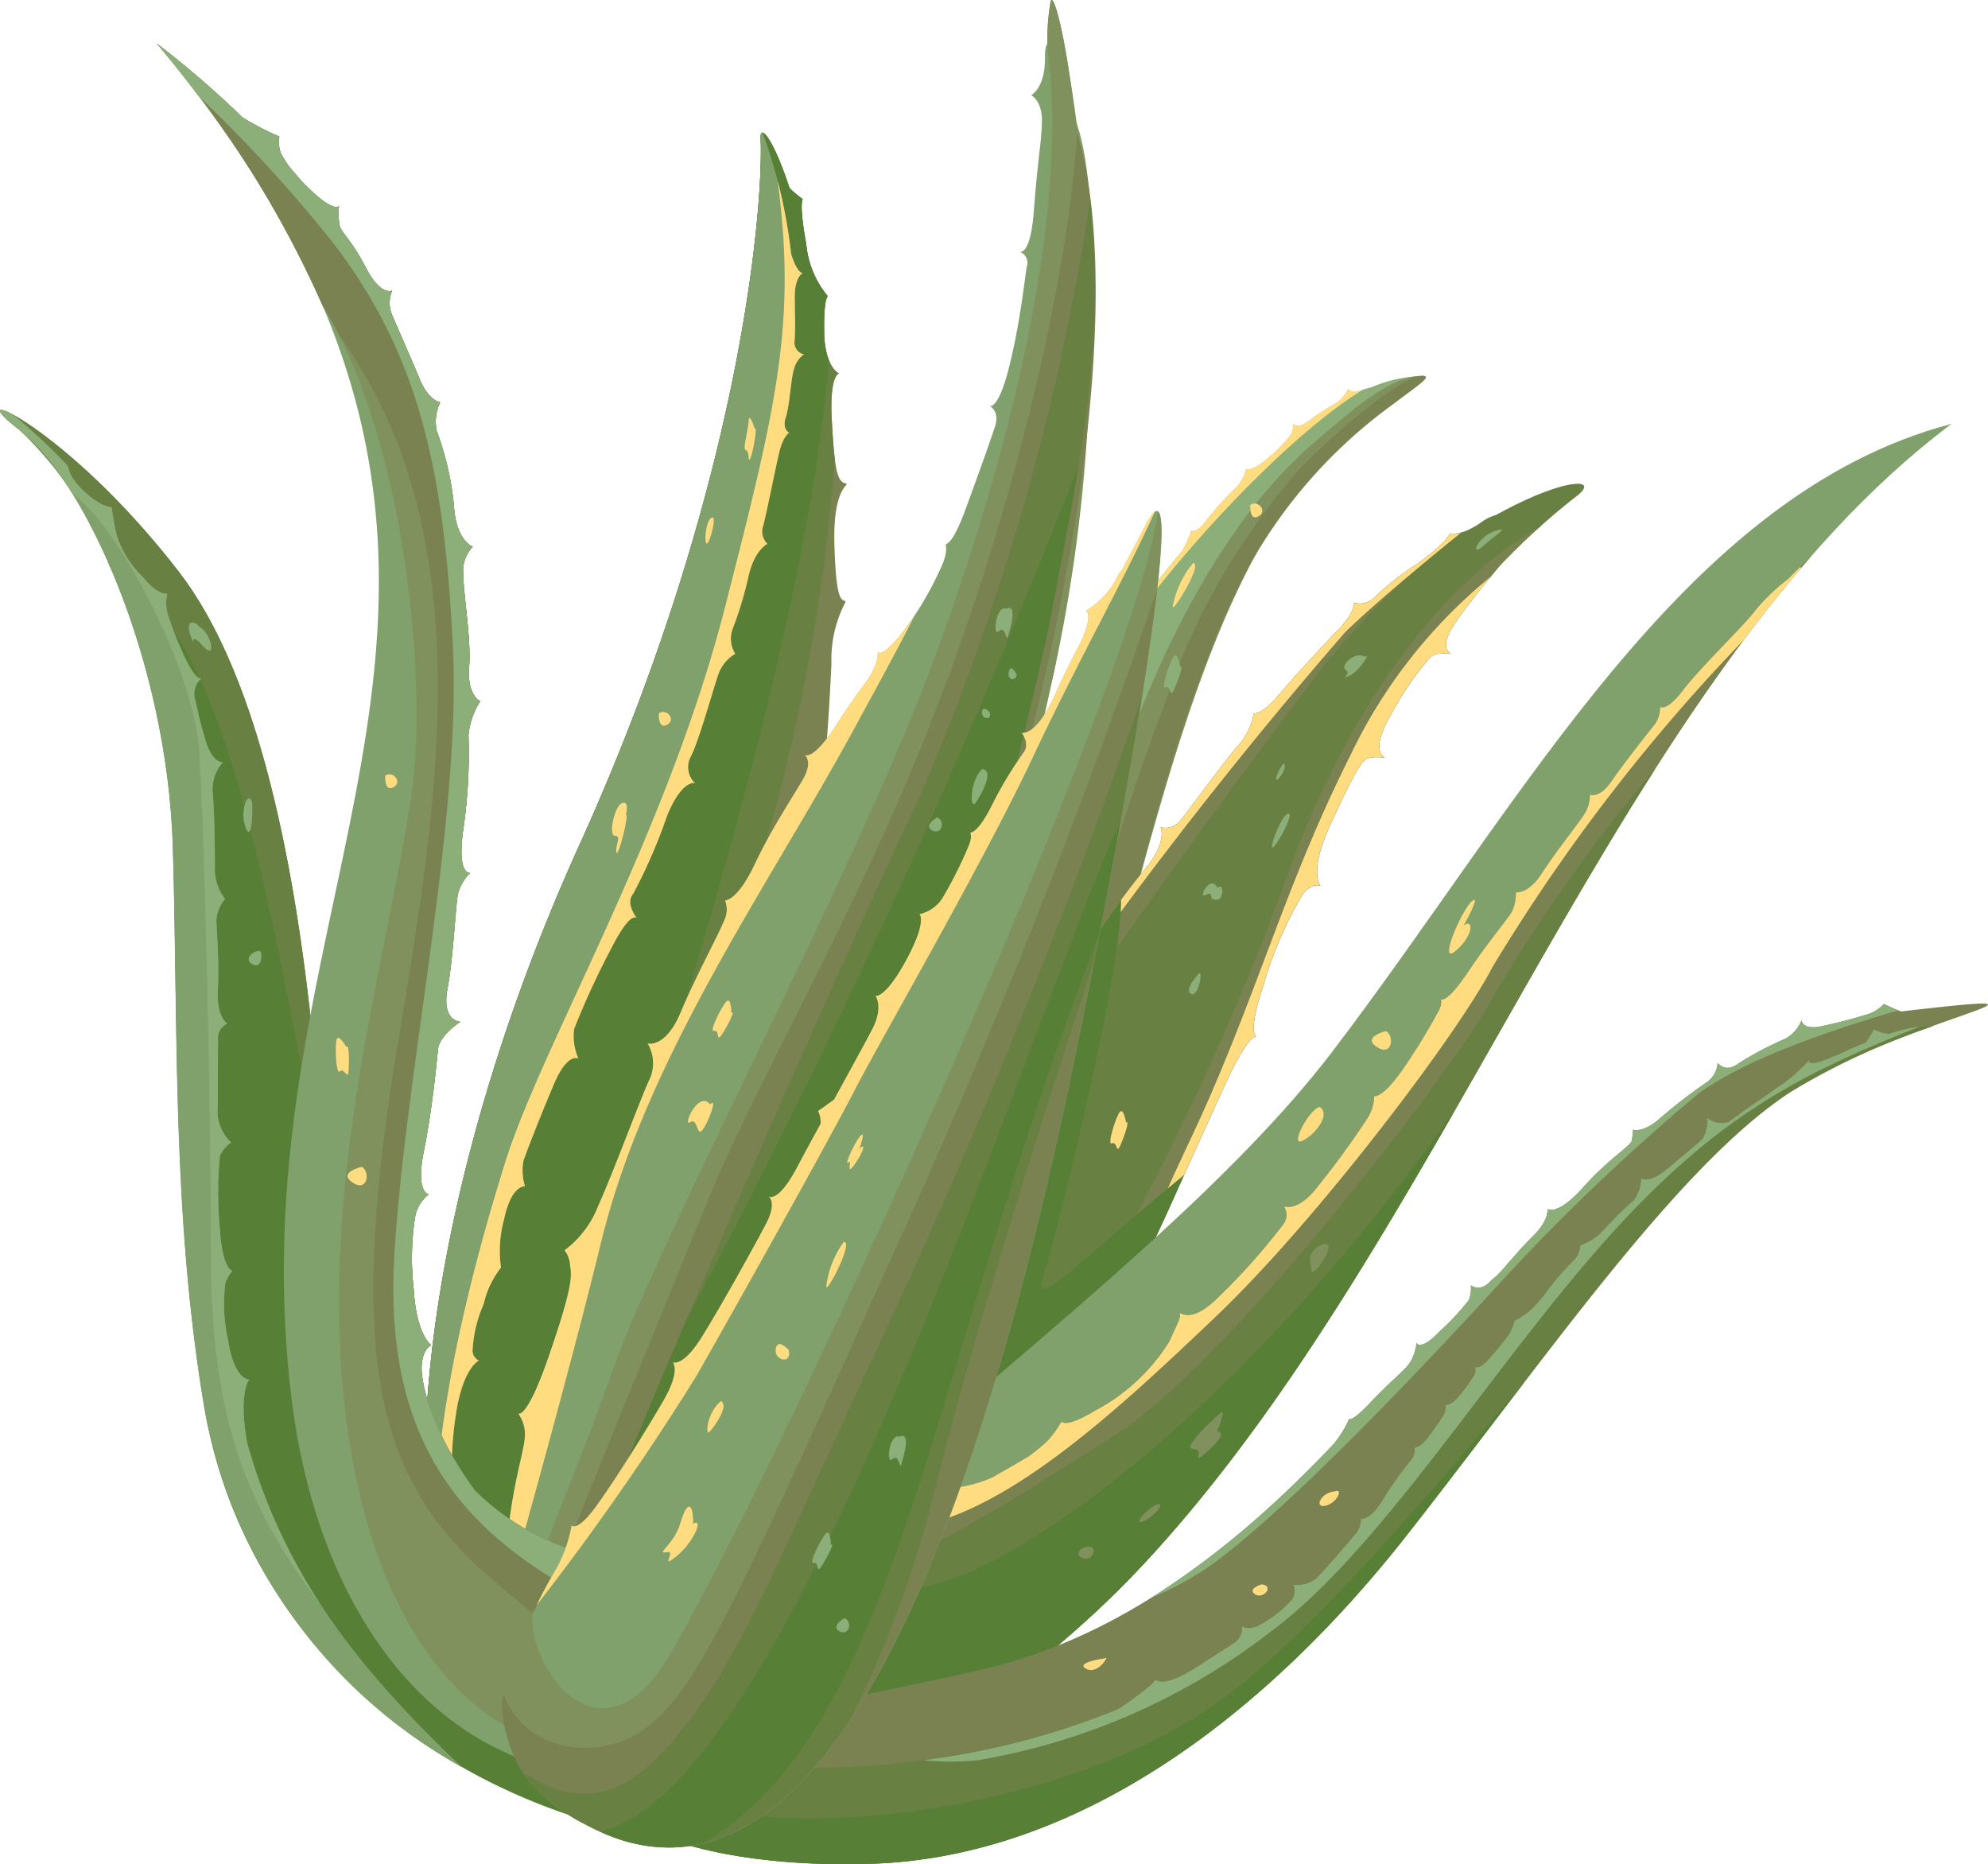 <svg xmlns="http://www.w3.org/2000/svg" width="80.662" height="75.637" viewBox="0 0 80.662 75.637">
  <g id="Grupo_1599" data-name="Grupo 1599" transform="translate(-4209.277 -436.952)">
    <path id="Caminho_6299" data-name="Caminho 6299" d="M4228.727,506.439c-3.977-6.1-2.6-20.511,4.065-35.212s7.471-26.169,7.348-28.666c-.034-.625.527.041,1.168,2.014a3.832,3.832,0,0,0,.537.452s-.156.2.144,1.82a3.843,3.843,0,0,0,.878,2.126s-.177.064-.15,1.472.6,1.661.6,1.661-.39.051-.29,1.893.2,2.472.525,2.557-.485-.043-.42,2.446.311,2.24.46,2.359a5.033,5.033,0,0,0-.58,2.521c-.88,19.254-7.044,42.461-14.287,42.557Z" fill="#7a8251" fill-rule="evenodd"/>
    <path id="Caminho_6300" data-name="Caminho 6300" d="M4228.727,506.439c-3.977-6.1-2.6-20.511,4.065-35.212s7.471-26.169,7.348-28.666c-.034-.625.527.041,1.168,2.014a3.832,3.832,0,0,0,.537.452s-.156.2.144,1.82a3.843,3.843,0,0,0,.878,2.126s-.177.064-.15,1.472.6,1.661.6,1.661-.39.051-.29,1.893c.036.679.073,1.2.122,1.579A77.517,77.517,0,0,1,4239.7,473.3c-2.41,7.716-8.542,27.835-10.117,33.017a3.836,3.836,0,0,1-.859.123Z" fill="#698043" fill-rule="evenodd"/>
    <path id="Caminho_6301" data-name="Caminho 6301" d="M4228.17,505.456c-3.264-6.569-1.7-20.268,4.622-34.229,6.664-14.7,7.471-26.169,7.348-28.666-.034-.625.527.041,1.168,2.014a3.832,3.832,0,0,0,.537.452s-.156.2.144,1.82a3.843,3.843,0,0,0,.878,2.126s-.177.064-.15,1.472a3.187,3.187,0,0,0,.2,1.145c-.978,11.326-6.018,26.328-7.6,31.937-1.414,5.014-5.107,15.938-7.151,21.929Z" fill="#578036" fill-rule="evenodd"/>
    <path id="Caminho_6302" data-name="Caminho 6302" d="M4227.2,502.789c-1.852-7.2.024-19.276,5.59-31.562,6.664-14.7,7.471-26.169,7.348-28.666-.01-.154.019-.23.08-.227a20.911,20.911,0,0,1,1.158,4.924c.271.847.477.768.477.768s-.34.149-.331.995.028,1.319-.008,1.774a.485.485,0,0,0,.379.535,1.045,1.045,0,0,0-.394.569c-.14.42-.175,1.485-.34,1.982s.139.628.139.628-.242.124-.4.772-.568,2.753-.681,3.092a.7.7,0,0,0,.195.646s-.552.255-.785,1.4a15.125,15.125,0,0,1-.62,2.037,1.153,1.153,0,0,0,.1,1.023,1.581,1.581,0,0,0-.682.821c-.2.568-.793,2.728-1.123,3.351a.9.9,0,0,0,.171,1.076s-.512-.171-1.123,1.3a22.121,22.121,0,0,1-1.388,3.2c-.33.377.158.989.158.989s-.233-.4-1.073,1.272a32.188,32.188,0,0,0-1.477,3.213,2.231,2.231,0,0,0,.175,1.2s-.442-.27-1,1.05-1.094,2.689-1.229,3.094a2.127,2.127,0,0,0,.061,1.036s-.549-.06-.84,1.308a4.877,4.877,0,0,0-.135,1.994,3.7,3.7,0,0,0-.7,1.475,5.346,5.346,0,0,0-.451,1.848.443.443,0,0,0,.256.449s-.377.161-.682,1.079a6.579,6.579,0,0,0-.213.862c-.028.171-.051.339-.078.506-.082.6-.115,1.169-.123,1.465-.011.525.333.6.333.6l-.636,1.717q-.16,2.2-.108,4.412Z" fill="#80a16b" fill-rule="evenodd"/>
    <path id="Caminho_6303" data-name="Caminho 6303" d="M4240.829,444.28a21.574,21.574,0,0,1,.549,2.978c.271.847.477.768.477.768s-.34.149-.331.995.028,1.319-.008,1.774a.485.485,0,0,0,.379.535,1.045,1.045,0,0,0-.394.569c-.14.42-.175,1.485-.34,1.982s.139.628.139.628-.242.124-.4.772-.568,2.753-.681,3.092a.7.7,0,0,0,.195.646s-.552.255-.785,1.4a15.125,15.125,0,0,1-.62,2.037,1.153,1.153,0,0,0,.1,1.023,1.581,1.581,0,0,0-.682.821c-.2.568-.793,2.728-1.123,3.351a.9.9,0,0,0,.171,1.076s-.512-.171-1.123,1.3a22.121,22.121,0,0,1-1.388,3.2c-.33.377.158.989.158.989s-.233-.4-1.073,1.272a32.188,32.188,0,0,0-1.477,3.213,2.231,2.231,0,0,0,.175,1.2s-.442-.27-1,1.05-1.094,2.689-1.229,3.094a2.127,2.127,0,0,0,.061,1.036s-.549-.06-.84,1.308a4.877,4.877,0,0,0-.135,1.994,3.7,3.7,0,0,0-.7,1.475,5.346,5.346,0,0,0-.451,1.848.443.443,0,0,0,.256.449s-.377.161-.682,1.079a6.579,6.579,0,0,0-.213.862c-.028.171-.051.339-.078.506-.082.6-.115,1.169-.123,1.465-.011.525.333.6.333.6l-.636,1.717c-.1,1.4-.142,2.8-.113,4.218-.064-.373-.116-.746-.159-1.121-.621-5.384,1.246-12.613,2.74-17.379s6.552-13.255,8.926-22.551c2.065-8.083,2.9-11.444,2.125-17.264Z" fill="#ffdc80" fill-rule="evenodd"/>
    <path id="Caminho_6304" data-name="Caminho 6304" d="M4232.851,505.678c1.558-7.369,13.781-33.636,24.41-46.4a4.354,4.354,0,0,0,.354-.807s.2.157.6-.394a12.8,12.8,0,0,1,1.255-1.387,1.469,1.469,0,0,0,.363-.711s.206.143.839-.4a5.941,5.941,0,0,0,.941-.936.655.655,0,0,0,.118-.517s.154.3.7-.133.978-.612,1.172-.765a1.868,1.868,0,0,0,.379-.488.359.359,0,0,0,.347.1c.091-.027.337-.113.6-.177a5.5,5.5,0,0,1,2.058-.453c.881,0-4.11,2.169-6.935,7.565-6.059,11.566-6.953,32.98-16.98,43.038-4.239,4.246-9.67,5.735-10.217,2.873Z" fill="#8cae78" fill-rule="evenodd"/>
    <path id="Caminho_6305" data-name="Caminho 6305" d="M4266.983,452.2c.881,0-4.11,2.169-6.935,7.565-2.958,5.647-4.684,13.635-6.843,21.508-.423-2.015-.666-3.487-.666-3.487.28-5.027,3.686-17.515,10.154-22.961,1.257-1.06,2.931-2.623,4.29-2.625Z" fill="#80915e" fill-rule="evenodd"/>
    <path id="Caminho_6306" data-name="Caminho 6306" d="M4266.983,452.2c.443,0-.125.351-1.148,1.128a20.339,20.339,0,0,0-5.787,6.437c-3.04,5.6-4.684,13.635-6.843,21.508-.283-1.351-.486-2.453-.589-3.04a104.578,104.578,0,0,1,3.912-12.7,27.408,27.408,0,0,1,5.535-9.607c.791-.842,3.934-3.722,4.92-3.721Z" fill="#7a8251" fill-rule="evenodd"/>
    <path id="Caminho_6307" data-name="Caminho 6307" d="M4251.662,466.945a85.568,85.568,0,0,1,5.6-7.67,4.354,4.354,0,0,0,.354-.807s.2.157.6-.394a12.8,12.8,0,0,1,1.255-1.387,1.469,1.469,0,0,0,.363-.711s.206.143.839-.4a5.941,5.941,0,0,0,.941-.936.655.655,0,0,0,.118-.517s.154.3.7-.133.978-.612,1.172-.765a1.868,1.868,0,0,0,.379-.488.359.359,0,0,0,.347.1l.265-.083c-3.364,2.045-8.537,7.77-10.462,11.059a14.617,14.617,0,0,1-2.467,3.137Z" fill="#ffdc80" fill-rule="evenodd"/>
    <path id="Caminho_6308" data-name="Caminho 6308" d="M4235.9,507.7c2.249-7.552,9.544-20.151,16.37-30.295a32.446,32.446,0,0,1,3.439-5.163c.966-1.12.661-1.729.661-1.729a.766.766,0,0,0,.809-.279c.357-.434,1.536-2.072,2.249-2.936a2.663,2.663,0,0,0,.722-1.409s.3.1,1-.727,1.813-2.021,2.459-2.694.608-1.067.608-1.067a.809.809,0,0,0,.775-.164,11.639,11.639,0,0,1,1.778-1.4c1.218-.868,1.344-1.248,1.344-1.248s.42.14,1.245-.433a1.831,1.831,0,0,1,.619-.31c2.762-1.525,4.243-1.524,3.287-.778a28.711,28.711,0,0,0-3.113,2.816c-.542.643-1.416,1.711-1.87,2.4-.682,1.042-.1,1.2-.1,1.2s-.637-.126-.9.167a13.156,13.156,0,0,0-1.575,2.312c-.875,1.486-.238,1.738-.238,1.738s-.56-.1-.788.078-.505.634-1.418,2.618-.406,2.489-.406,2.489-.42-.14-.786.455a16.1,16.1,0,0,0-1.522,3.558c-.7,2.1-.276,2.11-.276,2.11s-.289-.227-1.284,1.943c-2.234,4.885-4.165,9.387-6.673,13.706-1.548,2.674-2.783,5.173-6.052,7.962-7.4,6.3-11.45,7.039-10.366,5.083Z" fill="#698043" fill-rule="evenodd"/>
    <path id="Caminho_6309" data-name="Caminho 6309" d="M4242.761,492.811c.993-.734-1.505,4.365,3.137-3.983s14.122-20.925,16.543-24.156a31.967,31.967,0,0,1,6.153-6.124.865.865,0,0,1-.482.045s-.126.38-1.344,1.248a11.639,11.639,0,0,0-1.778,1.4.809.809,0,0,1-.775.164s.041.395-.608,1.067-1.763,1.869-2.459,2.694-1,.727-1,.727a2.663,2.663,0,0,1-.722,1.409c-.713.864-1.892,2.5-2.249,2.936a.766.766,0,0,1-.809.279s.3.609-.661,1.729a32.446,32.446,0,0,0-3.439,5.163c-3.264,4.845-6.63,10.254-9.5,15.4Zm29.029-34.51c-4.457,2.538-7.987,7.974-10.11,13.718a110.127,110.127,0,0,1-8.527,18.226c-1.578,2.962-2.01,4.767-1.641,5.811.265-.465.53-.929.8-1.4,2.508-4.319,4.439-8.821,6.673-13.706,1-2.17,1.284-1.943,1.284-1.943s-.421-.013.276-2.11a16.1,16.1,0,0,1,1.522-3.558c.366-.6.786-.455.786-.455s-.507-.508.406-2.489,1.191-2.44,1.418-2.618.788-.078.788-.078-.637-.252.238-1.738a13.156,13.156,0,0,1,1.575-2.312c.265-.293.9-.167.9-.167s-.583-.153.1-1.2c.454-.688,1.328-1.756,1.87-2.4.521-.547,1.07-1.076,1.64-1.587Z" fill="#7a8251" fill-rule="evenodd"/>
    <path id="Caminho_6310" data-name="Caminho 6310" d="M4249.425,481.725a5.177,5.177,0,0,0,1.3-1.739,8.476,8.476,0,0,1,.832-1.52c-.706,1.067-1.42,2.156-2.127,3.259Zm2.856-4.355a187.17,187.17,0,0,1,11.545-14.734c.839-.839,2.664-2.4,4.735-4.074a.855.855,0,0,1-.449.031s-.126.38-1.344,1.248a11.639,11.639,0,0,0-1.778,1.4.809.809,0,0,1-.775.164s.041.395-.608,1.067-1.763,1.869-2.459,2.694-1,.727-1,.727a2.663,2.663,0,0,1-.722,1.409c-.713.864-1.892,2.5-2.249,2.936a.766.766,0,0,1-.809.279s.3.609-.661,1.729a33.085,33.085,0,0,0-3.423,5.127Zm3.314,10.973c1.134-2.377,2.22-4.832,3.391-7.393,1-2.17,1.284-1.943,1.284-1.943s-.421-.013.276-2.11a16.1,16.1,0,0,1,1.522-3.558c.366-.6.786-.455.786-.455s-.507-.508.406-2.489,1.191-2.44,1.418-2.618.788-.078.788-.078-.637-.252.238-1.738a13.156,13.156,0,0,1,1.575-2.312c.265-.293.9-.167.9-.167s-.583-.153.1-1.2c.354-.537.967-1.307,1.474-1.924a21.007,21.007,0,0,0-5.686,7.244c-2.344,4.664-3.442,8.519-5.44,13.236-1.376,3.255-2.441,4.869-3.033,7.5Z" fill="#ffdc80" fill-rule="evenodd"/>
    <path id="Caminho_6311" data-name="Caminho 6311" d="M4229.509,502.41a33.7,33.7,0,0,1,.405-3.4c.2-1.9.6-3.071.658-3.678a1.429,1.429,0,0,0-.262-1.032s.346.3,1.268-2.4.915-3.146.836-3.623a1.084,1.084,0,0,0-.223-.6,4.091,4.091,0,0,0,1.359-1.787c.6-1.33,1.656-4.192,2.059-5.086a1.561,1.561,0,0,0-.047-1.518s.718.215,1.341-1.264,1.569-3.219,1.769-3.734a1,1,0,0,0,.03-.805s.489.032,1.194-1.448,1.529-2.7,1.963-3.457.072-1,.072-1,.332.27,1.263-1.189,1.3-1.777,1.516-2.258a1.629,1.629,0,0,0,.188-.728s.122.274.871-.635a12.727,12.727,0,0,0,1.6-2.6c.458-.9.252-1.152.252-1.152s.251.19.836-1.408.977-2.7,1.19-3.345-.221-.839-.221-.839.355.2.807-1.626.619-3.535.707-4.034a.474.474,0,0,0-.3-.6s.448.227.589-1.7.307-2.746.324-3.584-.436-1.066-.436-1.066.57-.285.56-1.524c-.005-.317.032-.489.094-.554a9.3,9.3,0,0,1,.139-1.759c.151-.281.631,1.61,1,4.839,1.571,3.993.022,18.105-.868,22.385-2.9,13.93-12.593,40.931-18.235,43.107s-4.3-4.9-4.3-4.9Z" fill="#80a16b" fill-rule="evenodd"/>
    <path id="Caminho_6312" data-name="Caminho 6312" d="M4229.509,502.41s-.058.312-.1.786c1.281-4.542,3.123-11.19,4.249-15.809,1.86-7.64,6.878-14.571,10.4-21.093.912-1.685,1.682-3.079,2.326-4.363a9.665,9.665,0,0,1-.623.841c-.749.909-.871.635-.871.635a1.629,1.629,0,0,1-.188.728c-.213.481-.583.8-1.516,2.258s-1.263,1.189-1.263,1.189.362.251-.072,1-1.263,1.979-1.963,3.457-1.194,1.448-1.194,1.448a1,1,0,0,1-.03.805c-.2.515-1.146,2.254-1.769,3.734s-1.341,1.264-1.341,1.264a1.561,1.561,0,0,1,.047,1.518c-.4.894-1.457,3.756-2.059,5.086a4.091,4.091,0,0,1-1.359,1.787,1.084,1.084,0,0,1,.223.6c.079.477.089.926-.836,3.623s-1.268,2.4-1.268,2.4a1.429,1.429,0,0,1,.262,1.032c-.058.607-.454,1.773-.658,3.678a33.7,33.7,0,0,0-.405,3.4Zm18.179-43.392c-.046.014-.065,0-.065,0a.207.207,0,0,1,.033.085Z" fill="#ffdc80" fill-rule="evenodd"/>
    <path id="Caminho_6313" data-name="Caminho 6313" d="M4251.76,438.755l.013-.016a9.3,9.3,0,0,1,.139-1.759c.12-.226.454.949.775,3.1a65.088,65.088,0,0,1-.641,24.126,168.692,168.692,0,0,1-11.851,34.478c-4.858,4.765-9.23,8.288-9.749,7.326-1.181-2.185,1.607-7.532,3.652-13.351s9.89-20.27,13.152-29.159,5.421-18.387,4.51-24.743Z" fill="#80915e" fill-rule="evenodd"/>
    <path id="Caminho_6314" data-name="Caminho 6314" d="M4252.987,442.29c1.754,6.124.13,16.585-1.89,24.471a87.719,87.719,0,0,1-3.125,9.537c-3.22,8.662-9.393,19.907-13.626,27.679-2.114,1.7-3.612,2.569-3.9,2.031a2.382,2.382,0,0,1-.247-.786c2.321-6.3,4.783-12.133,7.837-19.659,1.7-4.2,5.778-11.224,8.764-18.667,3.591-8.943,5.821-18.642,6.187-24.606Z" fill="#7a8251" fill-rule="evenodd"/>
    <path id="Caminho_6315" data-name="Caminho 6315" d="M4253.511,445.009a35.472,35.472,0,0,1,.035,6.863c-.269,3.295-1.148,7.505-1.608,9.947s-1.586,6.655-2.864,12.111c-.3.912-.884,1.786-1.1,2.368-2.814,7.577-7.892,17.127-11.953,24.605-1.414-.462-2.409-1.275-2.359-1.758.145-1.433,10.5-24.88,12.795-29.56a97.779,97.779,0,0,0,7.056-24.576Z" fill="#698043" fill-rule="evenodd"/>
    <path id="Caminho_6316" data-name="Caminho 6316" d="M4253.04,455.821c-.361,2.254-.816,4.472-1.1,6-.455,2.439-1.586,6.655-2.864,12.111-.3.912-.884,1.786-1.1,2.368-2.814,7.577-7.892,17.127-11.953,24.605-1.414-.462-2.409-1.275-2.359-1.758.054-.53,1.513-4.093,3.444-8.6a328.742,328.742,0,0,0,15.936-34.724Z" fill="#578036" fill-rule="evenodd"/>
    <path id="Caminho_6317" data-name="Caminho 6317" d="M4233.9,511.055c-9.029-2.424-15.023-9.189-16.331-17s-1.053-15.1-1.274-22.7-3.573-14.922-6.222-16.961,1.822-.262,6.469,5.764,5.614,19.223,6.011,26.731.362,13.711,6.135,17.223,8.163,7.2,5.212,6.938Z" fill="#578036" fill-rule="evenodd"/>
    <path id="Caminho_6318" data-name="Caminho 6318" d="M4213.739,459.953a14.634,14.634,0,0,0-3.67-5.554c-2.65-2.039,1.822-.262,6.469,5.764,4.319,5.6,5.46,17.372,5.916,25.037-.014-.021-.032-.039-.046-.06-2.993-16.666-4.61-22.561-8.669-25.187Z" fill="#698043" fill-rule="evenodd"/>
    <path id="Caminho_6319" data-name="Caminho 6319" d="M4228,508.642a20.877,20.877,0,0,1-10.438-14.586c-1.308-7.809-1.053-15.1-1.274-22.7s-3.573-14.922-6.222-16.961c-1.04-.8-.981-1.014-.247-.61a24.975,24.975,0,0,1,2.082,1.936c.245.184.055.473.762,1.142s1.141.666,1.141.666.084.621.215,1.176a4.27,4.27,0,0,0,1.074,1.683c.608.742.972.646.972.646a1.634,1.634,0,0,0,.016.837,14.234,14.234,0,0,0,.78,1.925c.38.764.579.683.579.683a.815.815,0,0,0-.272.745c.1.423.21,1.007.472,1.843s.67.816.67.816a1.662,1.662,0,0,0-.4,1.286c.068.829.077,1.986.086,2.918a1.952,1.952,0,0,0,.411,1.336,1.508,1.508,0,0,0-.353.84c.009.417.121,1.706.06,2.836s.378,1.374.378,1.374-.361.2-.368.516-.011,1.732-.013,2.836a1.771,1.771,0,0,0,.54,1.477,1.261,1.261,0,0,0-.455.556,15.7,15.7,0,0,0,0,2.939c.091,1.647.507,1.712.507,1.712a1.744,1.744,0,0,0-.283.495,6.585,6.585,0,0,0,.11,2.316c.242,1.624.861,1.608.861,1.608s-.206.177-.234,1.073a8.186,8.186,0,0,0,.149,1.5c1.5,5.324,4.443,9.1,8.7,13.139Z" fill="#80a16b" fill-rule="evenodd"/>
    <path id="Caminho_6320" data-name="Caminho 6320" d="M4212.19,456.946a9.683,9.683,0,0,0-2.121-2.547c-1.04-.8-.981-1.014-.247-.61a24.975,24.975,0,0,1,2.082,1.936c.245.184.055.473.762,1.142s1.141.666,1.141.666.084.621.215,1.176a4.27,4.27,0,0,0,1.074,1.683c.608.742.972.646.972.646a1.634,1.634,0,0,0,.016.837,14.234,14.234,0,0,0,.78,1.925c.38.764.579.683.579.683a.815.815,0,0,0-.272.745c.1.423.21,1.007.472,1.843s.67.816.67.816a1.662,1.662,0,0,0-.4,1.286c.068.829.077,1.986.086,2.918a1.952,1.952,0,0,0,.411,1.336,1.508,1.508,0,0,0-.353.84c.009.417.121,1.706.06,2.836s.378,1.374.378,1.374-.361.2-.368.516-.011,1.732-.013,2.836a1.771,1.771,0,0,0,.54,1.477,1.261,1.261,0,0,0-.455.556,15.7,15.7,0,0,0,0,2.939c.091,1.647.507,1.712.507,1.712a1.744,1.744,0,0,0-.283.495,6.585,6.585,0,0,0,.11,2.316c.242,1.624.861,1.608.861,1.608s-.206.177-.234,1.073a8.186,8.186,0,0,0,.149,1.5,23.24,23.24,0,0,0,2.993,6.569c-3.059-4.008-4.442-7.64-4.464-14.024-.025-8.222-.3-17.942-.48-20.631s-2.23-7.068-4.13-9.452a7.46,7.46,0,0,0-1.036-1.019Z" fill="#8cae78" fill-rule="evenodd"/>
    <path id="Caminho_6321" data-name="Caminho 6321" d="M4231.827,508.747c-5.772-1.338-9.769-7.152-10.73-15.133-2.575-21.4,12.643-33.13-5.449-54.889a39.2,39.2,0,0,1,3.463,2.989,11.768,11.768,0,0,0,1.5.78,1.329,1.329,0,0,0,.068.693,4.96,4.96,0,0,0,.364.568c.149.168.292.338.436.509.137.143.293.3.481.475.9.835,1.07.572,1.07.572a3.52,3.52,0,0,0,.015.755c.059.314.476.587,1.082,1.755s1.062.918,1.062.918a1.264,1.264,0,0,0,.04,1.085c.285.684.7,1.6,1.072,2.5s.839.95.839.95a1.8,1.8,0,0,0-.144,1.159,11.986,11.986,0,0,1,.7,3.051c.088,1.424.766,1.65.766,1.65a1.414,1.414,0,0,0-.385,1.157c.008.862.323,2.575.234,3.728s.453,1.383.453,1.383a3.123,3.123,0,0,0-.48,1.371,21.353,21.353,0,0,1-.215,3.87c-.256,1.817.281,1.73.281,1.73a1.9,1.9,0,0,0-.489.828c-.1.451-.183,2.571-.43,3.88s.524,1.328.524,1.328-.853.548-.908,1.119-.241,2.5-.578,4.154.2,1.732.2,1.732a1.481,1.481,0,0,0-.554.942,10.909,10.909,0,0,0-.053,2.9c.106,1.861.716,2.277.716,2.277s-.33.107-.391.782c-.057.579.293,2.553,2.154,5.107a10.117,10.117,0,0,0,5.915,2.851c.914.3-2.631,8.469-2.631,8.469Z" fill="#80a16b" fill-rule="evenodd"/>
    <path id="Caminho_6322" data-name="Caminho 6322" d="M4222.362,449.343a43.037,43.037,0,0,0-6.714-10.618,39.2,39.2,0,0,1,3.463,2.989,11.768,11.768,0,0,0,1.5.78,1.329,1.329,0,0,0,.068.693,4.96,4.96,0,0,0,.364.568c.149.168.292.338.436.509.137.143.293.3.481.475.9.835,1.07.572,1.07.572a3.52,3.52,0,0,0,.015.755c.059.314.476.587,1.082,1.755s1.062.918,1.062.918a1.264,1.264,0,0,0,.04,1.085c.285.684.7,1.6,1.072,2.5s.839.95.839.95a1.8,1.8,0,0,0-.144,1.159,11.986,11.986,0,0,1,.7,3.051c.088,1.424.766,1.65.766,1.65a1.414,1.414,0,0,0-.385,1.157c.008.862.323,2.575.234,3.728s.453,1.383.453,1.383a3.123,3.123,0,0,0-.48,1.371,21.353,21.353,0,0,1-.215,3.87c-.256,1.817.281,1.73.281,1.73a1.9,1.9,0,0,0-.489.828c-.1.451-.183,2.571-.43,3.88s.524,1.328.524,1.328-.853.548-.908,1.119-.241,2.5-.578,4.154.2,1.732.2,1.732a1.481,1.481,0,0,0-.554.942,10.909,10.909,0,0,0-.053,2.9c.106,1.861.716,2.277.716,2.277s-.33.107-.391.782c-.057.579.293,2.553,2.154,5.107a10.107,10.107,0,0,0,5.915,2.851c.553.184-.951,5.385-1.93,7.826-6.3-1.456-9.143-8.544-9.457-16.7-.321-8.193,1.842-15.451,2.886-22.062.7-4.468-.2-14.529-3.6-20Z" fill="#80915e" fill-rule="evenodd"/>
    <path id="Caminho_6323" data-name="Caminho 6323" d="M4222.362,449.343a43.037,43.037,0,0,0-6.714-10.618,39.2,39.2,0,0,1,3.463,2.989,11.768,11.768,0,0,0,1.5.78,1.329,1.329,0,0,0,.068.693,4.96,4.96,0,0,0,.364.568c.149.168.292.338.436.509.137.143.293.3.481.475.9.835,1.07.572,1.07.572a3.52,3.52,0,0,0,.015.755c.059.314.476.587,1.082,1.755s1.062.918,1.062.918a1.264,1.264,0,0,0,.04,1.085c.285.684.7,1.6,1.072,2.5s.839.95.839.95a1.8,1.8,0,0,0-.144,1.159,11.986,11.986,0,0,1,.7,3.051c.088,1.424.766,1.65.766,1.65a1.414,1.414,0,0,0-.385,1.157c.008.862.323,2.575.234,3.728s.453,1.383.453,1.383a3.123,3.123,0,0,0-.48,1.371,21.353,21.353,0,0,1-.215,3.87c-.256,1.817.281,1.73.281,1.73a1.9,1.9,0,0,0-.489.828c-.1.451-.183,2.571-.43,3.88s.524,1.328.524,1.328-.853.548-.908,1.119-.241,2.5-.578,4.154.2,1.732.2,1.732a1.481,1.481,0,0,0-.554.942,10.909,10.909,0,0,0-.053,2.9c.106,1.861.716,2.277.716,2.277s-.33.107-.391.782c-.057.579.293,2.553,2.154,5.107a10.107,10.107,0,0,0,5.915,2.851c.35.116-.126,2.25-.769,4.418-.8-.639-2.123-1.713-4.278-3.517-4.869-4.079-6.13-8.988-3.968-22.016,1.542-9.306,3.511-20.385-2.382-28.561-.222-.442-.454-.863-.7-1.259Z" fill="#7a8251" fill-rule="evenodd"/>
    <path id="Caminho_6324" data-name="Caminho 6324" d="M4217.331,440.852q-.787-1.048-1.683-2.127a39.2,39.2,0,0,1,3.463,2.989,11.768,11.768,0,0,0,1.5.78,1.329,1.329,0,0,0,.068.693,4.96,4.96,0,0,0,.364.568c.149.168.292.338.436.509.137.143.293.3.481.475.9.835,1.07.572,1.07.572a3.52,3.52,0,0,0,.015.755c.059.314.476.587,1.082,1.755s1.062.918,1.062.918a1.264,1.264,0,0,0,.04,1.085c.285.684.7,1.6,1.072,2.5s.839.95.839.95a1.8,1.8,0,0,0-.144,1.159,11.986,11.986,0,0,1,.7,3.051c.088,1.424.766,1.65.766,1.65a1.414,1.414,0,0,0-.385,1.157c.008.862.323,2.575.234,3.728s.453,1.383.453,1.383a3.123,3.123,0,0,0-.48,1.371,21.353,21.353,0,0,1-.215,3.87c-.256,1.817.281,1.73.281,1.73a1.9,1.9,0,0,0-.489.828c-.1.451-.183,2.571-.43,3.88s.524,1.328.524,1.328-.853.548-.908,1.119-.241,2.5-.578,4.154.2,1.732.2,1.732a1.481,1.481,0,0,0-.554.942,10.909,10.909,0,0,0-.053,2.9c.106,1.861.716,2.277.716,2.277s-.33.107-.391.782c-.057.579.293,2.553,2.154,5.107a10.117,10.117,0,0,0,5.915,2.851c.177.059.186.414.086.949a7.946,7.946,0,0,1-2.318.089c-4.282-2.483-7.349-6.012-6.952-13.3s2.735-17.79,2.38-24.849-1.339-11.913-5.073-16.625a58.376,58.376,0,0,0-5.25-5.69Z" fill="#8cae78" fill-rule="evenodd"/>
    <path id="Caminho_6325" data-name="Caminho 6325" d="M4238.949,478.042c.228-.145-.322.846-.456.978s-.032-.3-.252-.24.364-1.094.536-1.217.172.479.172.479Z" fill="#ffdc80" fill-rule="evenodd"/>
    <path id="Caminho_6326" data-name="Caminho 6326" d="M4238.09,481.759c.32-.324-.066.727-.309,1.039s-.185-.528-.506-.312.332-1.318.815-.727Z" fill="#ffdc80" fill-rule="evenodd"/>
    <path id="Caminho_6327" data-name="Caminho 6327" d="M4247.3,470.115c.354.142.18.739-.2.534s.2-.534.2-.534Z" fill="#8cae78" fill-rule="evenodd"/>
    <path id="Caminho_6328" data-name="Caminho 6328" d="M4249.44,465.863c.083.351-.364.255-.317-.032s.317.032.317.032Z" fill="#8cae78" fill-rule="evenodd"/>
    <path id="Caminho_6329" data-name="Caminho 6329" d="M4250.512,464.287c.069.248-.367.353-.306-.052s.306.052.306.052Z" fill="#8cae78" fill-rule="evenodd"/>
    <path id="Caminho_6330" data-name="Caminho 6330" d="M4250.087,461.65c.489-.227.2.731.1,1.085s-.083-.441-.375-.178-.109-1.063.273-.907Z" fill="#8cae78" fill-rule="evenodd"/>
    <path id="Caminho_6331" data-name="Caminho 6331" d="M4249.136,468.156c.485.055-.016.993-.265,1.361s-.261-.914.265-1.361Z" fill="#8cae78" fill-rule="evenodd"/>
    <path id="Caminho_6332" data-name="Caminho 6332" d="M4234.669,470.013c.166-.12-.313,1.779-.381,1.527s.228-.685-.057-.678-.022-1.227.29-1.328.148.479.148.479Z" fill="#ffdc80" fill-rule="evenodd"/>
    <path id="Caminho_6333" data-name="Caminho 6333" d="M4238.192,457.949c.171-.033-.152,1.2-.257,1.044s.025-1.072.257-1.044Z" fill="#ffdc80" fill-rule="evenodd"/>
    <path id="Caminho_6334" data-name="Caminho 6334" d="M4239.9,454.342c.129-.129-.085,1.031-.182,1.224s-.027-.336-.177-.353.085-.737.108-1.163.251.292.251.292Z" fill="#ffdc80" fill-rule="evenodd"/>
    <path id="Caminho_6335" data-name="Caminho 6335" d="M4236.01,465.892c.317-.214.715.262.332.466s-.332-.466-.332-.466Z" fill="#ffdc80" fill-rule="evenodd"/>
    <path id="Caminho_6336" data-name="Caminho 6336" d="M4257.684,459.8c.448-.019-.956,2.248-.813,1.707a3.846,3.846,0,0,1,.813-1.707Z" fill="#ffdc80" fill-rule="evenodd"/>
    <path id="Caminho_6337" data-name="Caminho 6337" d="M4257.162,464.006c.2-.175-.2.883-.311,1.034s-.076-.291-.285-.2.2-1.136.355-1.278.241.445.241.445Z" fill="#8cae78" fill-rule="evenodd"/>
    <path id="Caminho_6338" data-name="Caminho 6338" d="M4260.009,457.434c.316-.21.71.265.327.469s-.327-.469-.327-.469Z" fill="#ffdc80" fill-rule="evenodd"/>
    <path id="Caminho_6339" data-name="Caminho 6339" d="M4270.088,458.448c-.872.209-1.182,1.142-.66.681s1.022-.761.66-.681Zm-5.424,5.15c-.45-.248-1.031.394-.782.542s-.259.385.121.241.931-.992.661-.783Zm-3.195,6.4c-.34.32-.76,1.584-.5,1.3s.921-1.564.5-1.3Zm-.111-2.08a1.843,1.843,0,0,0-.313.633c0,.2.512-.431.313-.633Zm-2.686,5.062c-.273-.594-.824.459-.461.281s.038.18.4.2.319-.761.061-.479Zm-.809,3.542s-.572.612-.251.755.519-1.166.251-.755Z" fill="#8cae78" fill-rule="evenodd"/>
    <path id="Caminho_6340" data-name="Caminho 6340" d="M4254.967,482.5c.2-.179-.183.885-.291,1.037s-.08-.289-.288-.194.182-1.138.333-1.285.246.442.246.442Z" fill="#ffdc80" fill-rule="evenodd"/>
    <path id="Caminho_6341" data-name="Caminho 6341" d="M4238.867,500.3a190.83,190.83,0,0,1,13.4-22.893,32.587,32.587,0,0,1,2.5-3.954c-.011,3.2-2.706,13.94-3.179,15.362-.318.955.529.254,2.338-1.309.9-.781,2.044-1.777,3.4-2.886a111.774,111.774,0,0,1-5.007,10.037,48.347,48.347,0,0,1-2.545,4.172,14.3,14.3,0,0,1-6.483,2.056,8.826,8.826,0,0,1-4.418-.585Z" fill="#578036" fill-rule="evenodd"/>
    <path id="Caminho_6342" data-name="Caminho 6342" d="M4235.6,508.267c1.776-7.509,19.965-18.455,27.731-28.642s14.242-22.617,25.13-25.476c-13.449,10.083-20.238,32.758-32.729,46.2-8.109,8.731-20.257,13.512-20.132,7.914Z" fill="#80a16b" fill-rule="evenodd"/>
    <path id="Caminho_6343" data-name="Caminho 6343" d="M4235.6,508.267c.561-2.375,2.762-5.278,5.757-8.4-.021-2.2,3.4-3.062,6.609-2.547a5.087,5.087,0,0,0,1.568-.42c.508-.285,1-.57,1.486-.861a8.094,8.094,0,0,0,.735-.6,3.965,3.965,0,0,0,.587-.808s.134.311,1.393-.458,2.742-1.748,3.189-2.737.353-.792.475-.923.327.469,1.434-.559a19.183,19.183,0,0,0,2.511-3.319.641.641,0,0,0,.03-.731s.556.238,1.336-.767a34.355,34.355,0,0,0,2.041-2.8,1.693,1.693,0,0,0,.278-.911s.29.15,1.138-1.046a24.968,24.968,0,0,0,1.43-2.32c.229-.369.133-.561.133-.561s.214.231,1.11-1.109,1.643-2.171,1.8-2.487a1.764,1.764,0,0,0,.14-.743s.5.088,1.047-.761,1.445-1.971,1.714-2.385a1.493,1.493,0,0,0,.246-.814s.393.159.86-.529,1.559-2.068,1.78-2.339a1.2,1.2,0,0,0,.207-.7s.236.238.94-.686,2.562-2.709,2.956-3.266a8.221,8.221,0,0,1,1.3-1.236c.328-.334.657-.658.984-.979-9.969,11.362-16.469,29.46-27.086,40.889-8.109,8.731-20.257,13.512-20.132,7.914Z" fill="#7a8251" fill-rule="evenodd"/>
    <path id="Caminho_6344" data-name="Caminho 6344" d="M4235.6,508.267a16.138,16.138,0,0,1,3.59-6.009c.159-.021.312-.04.463-.051,4.628-.377,10.263-4.131,14.819-7s13.291-14.26,15.08-17.267a64.179,64.179,0,0,1,6.9-9.812c-6.779,10.605-12.524,23.4-20.72,32.229-8.109,8.731-20.257,13.512-20.132,7.914Z" fill="#698043" fill-rule="evenodd"/>
    <path id="Caminho_6345" data-name="Caminho 6345" d="M4235.6,508.267a13.824,13.824,0,0,1,2.687-4.893c4.063-1.056,8.468-1.786,10.556-2.737,3.8-1.729,11.545-7.421,19.49-18.678-3.825,6.668-7.79,13.216-12.6,18.394-8.109,8.731-20.257,13.512-20.132,7.914Z" fill="#578036" fill-rule="evenodd"/>
    <path id="Caminho_6346" data-name="Caminho 6346" d="M4243.444,497.576a9.839,9.839,0,0,1,4.526-.259,5.087,5.087,0,0,0,1.568-.42c.508-.285,1-.57,1.486-.861a8.094,8.094,0,0,0,.735-.6,3.965,3.965,0,0,0,.587-.808s.134.311,1.393-.458a7.837,7.837,0,0,0,2.983-2.781c.447-.989.447-.94.429-1.118s.326.472,1.434-.559a26.433,26.433,0,0,0,2.763-3.08.641.641,0,0,0,.03-.731s.556.238,1.336-.767a34.355,34.355,0,0,0,2.041-2.8,1.693,1.693,0,0,0,.278-.911s.29.15,1.138-1.046a24.968,24.968,0,0,0,1.43-2.32c.229-.369.133-.561.133-.561s.214.231,1.11-1.109,1.643-2.171,1.8-2.487a1.764,1.764,0,0,0,.14-.743s.5.088,1.047-.761,1.445-1.971,1.714-2.385a1.493,1.493,0,0,0,.246-.814s.393.159.86-.529,1.559-2.068,1.78-2.339a1.2,1.2,0,0,0,.207-.7s.236.238.94-.686,2.562-2.709,2.956-3.266a8.221,8.221,0,0,1,1.3-1.236l.479-.48.048.028c-.794.936-1.57,1.914-2.327,2.923a74.621,74.621,0,0,0-10.2,13.275c-1.417,2.738-7.136,10.287-11.209,14.167s-8.981,8.49-13.085,8.644a1.992,1.992,0,0,1-2.1-1.424Z" fill="#ffdc80" fill-rule="evenodd"/>
    <path id="Caminho_6347" data-name="Caminho 6347" d="M4235.074,508.656c5.815-2.446,9.26-2.889,13.7-3.881,3.492-.779,8.245-2.629,14.228-8.833l.381-.393a4.548,4.548,0,0,0,.634-1.021s.117.128.892-.7,1.351-1.258,1.577-1.592a1.92,1.92,0,0,0,.265-.8s.147.368.952-.477a10.145,10.145,0,0,0,1.165-1.25,1.342,1.342,0,0,0,.088-.61s.354.3.777-.146a1.4,1.4,0,0,1,.23-.2l.266-.272c.46-.535.853-.989,1.234-1.362.683-.661.6-1.114.6-1.114s.4.3,1.443-.871,1.942-1.691,1.981-1.907a3.861,3.861,0,0,0,.049-.443s.377.159,1.066-.435a21.616,21.616,0,0,1,1.906-1.474,1.032,1.032,0,0,0,.462-.8s.313.436.849.02a14.231,14.231,0,0,1,1.915-1.009,1.459,1.459,0,0,0,.639-.741s.009.368.7.266a19.572,19.572,0,0,0,1.9-.484,1.49,1.49,0,0,0,.741-.445,6.674,6.674,0,0,0,.708.309l.379-.046c7.531-.861-.3.315-4.891,3.314s-9.923,10.8-15.578,18-13.243,13.036-21.711,13.307-12.84-2.73-9.552-3.916Z" fill="#7a8251" fill-rule="evenodd"/>
    <path id="Caminho_6348" data-name="Caminho 6348" d="M4255.974,501.791a37.245,37.245,0,0,0,7.027-5.849l.381-.393a4.548,4.548,0,0,0,.634-1.021s.117.128.892-.7,1.351-1.258,1.577-1.592a1.92,1.92,0,0,0,.265-.8s.147.368.952-.477a10.145,10.145,0,0,0,1.165-1.25,1.342,1.342,0,0,0,.088-.61s.354.3.777-.146a1.4,1.4,0,0,1,.23-.2l.266-.272c.46-.535.853-.989,1.234-1.362.683-.661.6-1.114.6-1.114s.4.3,1.443-.871,1.942-1.691,1.981-1.907a3.861,3.861,0,0,0,.049-.443s.377.159,1.066-.435a21.616,21.616,0,0,1,1.906-1.474,1.032,1.032,0,0,0,.462-.8s.313.436.849.02a14.231,14.231,0,0,1,1.915-1.009,1.459,1.459,0,0,0,.639-.741s.009.368.7.266a19.572,19.572,0,0,0,1.9-.484,1.49,1.49,0,0,0,.741-.445s.294.151.584.264c-4.977,1.464-6.873,2.528-8.054,3.334a84.161,84.161,0,0,0-8.054,7.669c-1.849,2.029-8.383,9.1-11.837,11.551a12.978,12.978,0,0,1-2.384,1.287Z" fill="#8cae78" fill-rule="evenodd"/>
    <path id="Caminho_6349" data-name="Caminho 6349" d="M4235.074,508.656c.4-.172.8-.332,1.18-.484a34.23,34.23,0,0,0,18.385-1.873,10.3,10.3,0,0,0,.955-.681c.519-.38.567-.524.567-.524s.262.407,1.72-.533,1.046-.671,1.458-.939a.715.715,0,0,0,.33-.7s.27.3,1-.209a4.184,4.184,0,0,0,1.054-.894.646.646,0,0,0,.034-.57,1.182,1.182,0,0,0,1.047-.38c.475-.505,1.164-1.312,1.449-1.651a.9.9,0,0,0,.244-.647s.357.119.916-.809a14.123,14.123,0,0,1,1.121-1.575.641.641,0,0,0,.141-.5s.218.02.531-.4.558-.768.655-.937a.685.685,0,0,0,.064-.388s.226.034.557-.371a6.96,6.96,0,0,0,.612-.844.468.468,0,0,0,.033-.333s.194.13.594-.359a12.287,12.287,0,0,0,.812-1,3.044,3.044,0,0,0,.2-.516,2.868,2.868,0,0,0,.915-.707c.084-.1.164-.187.244-.279a11.658,11.658,0,0,1,1.156-1.384,1,1,0,0,0,.353-.693,2.24,2.24,0,0,0,.968-.648,16.34,16.34,0,0,1,1.207-1.191,1.509,1.509,0,0,0,.29-.873s.327.235,1.068-.394,1.245-1.023,1.443-1.239a1.553,1.553,0,0,0,.178-.817.906.906,0,0,0,.865.156q.717-.534,1.421-1c.293-.218.568-.417.77-.543a6.231,6.231,0,0,0,1.067-.958s-.1.309.807-.076c.139-.06.262-.109.377-.149q.561-.267,1.112-.49a3.958,3.958,0,0,0,.338-.534,1.624,1.624,0,0,0,.606.181,5.1,5.1,0,0,1,1.8-.317,28.808,28.808,0,0,0-5.8,2.681c-4.59,3-9.923,10.8-15.578,18s-13.243,13.036-21.711,13.307-12.84-2.73-9.552-3.916Z" fill="#698043" fill-rule="evenodd"/>
    <path id="Caminho_6350" data-name="Caminho 6350" d="M4271.148,493.006c-1.57,2.049-3.178,4.178-4.811,6.259-5.656,7.2-13.243,13.036-21.711,13.307-5.233.168-8.9-.916-10.164-2.049a15.1,15.1,0,0,1,4.744,0c4.332.72,13.67-.346,19.566-4.565,3.522-2.517,8.36-8.231,12.376-12.949Z" fill="#578036" fill-rule="evenodd"/>
    <path id="Caminho_6351" data-name="Caminho 6351" d="M4246.752,508.368a31.524,31.524,0,0,0,7.887-2.069,10.3,10.3,0,0,0,.955-.681c.519-.38.567-.524.567-.524s.262.407,1.72-.533,1.046-.671,1.458-.939a.715.715,0,0,0,.33-.7s.27.3,1-.209a4.184,4.184,0,0,0,1.054-.894.646.646,0,0,0,.034-.57,1.182,1.182,0,0,0,1.047-.38c.475-.505,1.164-1.312,1.449-1.651a.9.9,0,0,0,.244-.647s.357.119.916-.809a14.123,14.123,0,0,1,1.121-1.575.641.641,0,0,0,.141-.5s.218.02.531-.4.558-.768.655-.937a.685.685,0,0,0,.064-.388s.226.034.557-.371a6.96,6.96,0,0,0,.612-.844.468.468,0,0,0,.033-.333s.194.13.594-.359a12.287,12.287,0,0,0,.812-1,3.044,3.044,0,0,0,.2-.516,2.868,2.868,0,0,0,.915-.707c.084-.1.164-.187.244-.279a11.658,11.658,0,0,1,1.156-1.384,1,1,0,0,0,.353-.693,2.24,2.24,0,0,0,.968-.648,16.34,16.34,0,0,1,1.207-1.191,1.509,1.509,0,0,0,.29-.873s.327.235,1.068-.394,1.245-1.023,1.443-1.239a1.553,1.553,0,0,0,.178-.817.906.906,0,0,0,.865.156q.717-.534,1.421-1c.293-.218.568-.417.77-.543a6.231,6.231,0,0,0,1.067-.958s-.1.309.807-.076c.139-.06.262-.109.377-.149q.561-.267,1.112-.49a3.958,3.958,0,0,0,.338-.534,1.624,1.624,0,0,0,.606.181,6.17,6.17,0,0,1,1.263-.3c-4.71,1.868-8.2,3.557-12.747,8.662-4.717,5.287-9.194,12.672-13.671,15.947a26.641,26.641,0,0,1-11.817,5.162,11.124,11.124,0,0,1-2.185,0Z" fill="#8cae78" fill-rule="evenodd"/>
    <path id="Caminho_6352" data-name="Caminho 6352" d="M4232.555,510.7c-3.359-2.111-3.308-4.725-1.842-7.843a15.814,15.814,0,0,1,1.056-2.117,5.525,5.525,0,0,0,.7-1.892s.2.27.891-.637,2.166-3.254,2.86-4.468.351-1.512.351-1.512.4.216,1.161-.993,2.158-3.732,2.627-4.628.1-1.11.1-1.11.376.3,1.156-1.175c.242-.456.583-1.087.955-1.765a.96.96,0,0,0-.1-.526s.286-.195.649-.463c.668-1.223,1.32-2.406,1.565-2.885.447-.891.116-1.321.116-1.321s.391.126,1.25-1.459.536-1.859.536-1.859a1.489,1.489,0,0,0,.909-.615,16.943,16.943,0,0,0,1.123-2.246c.112-.339.023-.451.023-.451s.265.088.835-1.011a16.055,16.055,0,0,1,1.325-2.224c.283-.36-.066-.812-.066-.812s.446.148,1.092-1.032l.057-.109c.065-.121.131-.259.2-.407.781-1.734,1.032-1.986,1.256-2.66s0-.749,0-.749a3.3,3.3,0,0,0,1.32-1.473c.047-.091.087-.139.122-.144.469-.883.814-1.538,1-1.9,1.606-3.084-.166,7.9-2.068,17.533s-8.169,42.881-21.15,34.951Z" fill="#80a16b" fill-rule="evenodd"/>
    <path id="Caminho_6353" data-name="Caminho 6353" d="M4231.064,502.055c.232-.487.477-.93.705-1.32a5.525,5.525,0,0,0,.7-1.892s.2.27.891-.637,2.166-3.254,2.86-4.468.351-1.512.351-1.512.4.216,1.161-.993,2.158-3.732,2.627-4.628.1-1.11.1-1.11.376.3,1.156-1.175c.242-.456.583-1.087.955-1.765a.96.96,0,0,0-.1-.526s.286-.195.649-.463c.668-1.223,1.32-2.406,1.565-2.885.447-.891.116-1.321.116-1.321s.391.126,1.25-1.459.536-1.859.536-1.859a1.489,1.489,0,0,0,.909-.615,16.943,16.943,0,0,0,1.123-2.246c.112-.339.023-.451.023-.451s.265.088.835-1.011a16.055,16.055,0,0,1,1.325-2.224c.283-.36-.066-.812-.066-.812s.446.148,1.092-1.032l.057-.109c.065-.121.131-.259.2-.407.781-1.734,1.032-1.986,1.256-2.66s0-.749,0-.749a3.3,3.3,0,0,0,1.32-1.473c.047-.091.087-.139.122-.144.469-.883.814-1.538,1-1.9a1.457,1.457,0,0,1,.355-.5c-1.278,2.821-3.064,5.952-4.947,9.954-2.013,4.283-6.179,11.472-7.219,13.492s-4.9,8.94-6.466,11.671a108.452,108.452,0,0,1-6.432,9.227Z" fill="#ffdc80" fill-rule="evenodd"/>
    <path id="Caminho_6354" data-name="Caminho 6354" d="M4232.555,510.7a5.305,5.305,0,0,1-2.724-3.516c-.673-1.386.86-4.924,1.075-4.882-.355,2.052,2.674,6.668,5.538,1.8,4.412-7.5,18.664-38.687,19.824-46.385.594.562-.935,9.791-2.563,18.036-1.9,9.636-8.169,42.881-21.15,34.951Z" fill="#80915e" fill-rule="evenodd"/>
    <path id="Caminho_6355" data-name="Caminho 6355" d="M4232.555,510.7a7.819,7.819,0,0,1-1.441-1.133c-1.322-1.009-1.653-3.693-1.378-3.819.921,2.423,4.246,2.812,6.19.953,1.719-1.638,3.17-4.524,9.11-17.823a288.806,288.806,0,0,0,11.187-28.016c-.4,3.518-1.436,9.419-2.518,14.887-1.9,9.636-8.169,42.881-21.15,34.951Z" fill="#7a8251" fill-rule="evenodd"/>
    <path id="Caminho_6356" data-name="Caminho 6356" d="M4255.6,465.228c-.5,3.164-1.191,6.933-1.9,10.516l-.057.284c-2.073,6.285-4.913,15.22-6.458,21.456a43.982,43.982,0,0,1-3.392,9.206c-2.887,4.352-6.438,6.6-10.747,4.285-.887-.348-2.653-1.844-2.432-2.041,2.4,1.536,4.193.67,5.789-1.152,2.773-3.159,4.2-6.981,8.5-16.2a271.534,271.534,0,0,0,10.7-26.353Z" fill="#698043" fill-rule="evenodd"/>
    <path id="Caminho_6357" data-name="Caminho 6357" d="M4254.758,470.176c-.283,1.568-.584,3.174-.894,4.758-2.158,5.372-4.328,12.6-6.31,19.106-2.4,7.87-4.773,14.8-9.747,17.7a6.321,6.321,0,0,1-4.18-.476c7.785-1.738,17.131-32.117,21.131-41.085Z" fill="#578036" fill-rule="evenodd"/>
    <path id="Caminho_6358" data-name="Caminho 6358" d="M4244.147,483.555c.36-.342.027.386-.263.731s0-.331-.185-.171.243-.8.488-1.074-.04.514-.04.514Z" fill="#ffdc80" fill-rule="evenodd"/>
    <path id="Caminho_6359" data-name="Caminho 6359" d="M4243.51,487.342c.446-.048-.8,2.307-.7,1.757a3.88,3.88,0,0,1,.7-1.757Z" fill="#ffdc80" fill-rule="evenodd"/>
    <path id="Caminho_6360" data-name="Caminho 6360" d="M4238.53,493.8c.33.179-.209.949-.439,1.224s-.13-.779.439-1.224Z" fill="#ffdc80" fill-rule="evenodd"/>
    <path id="Caminho_6361" data-name="Caminho 6361" d="M4237.4,498.777c.446-.273.032.752-.686,1.324s.055-.264-.4-.171.318-.316.569-1.182.519-.92.519.029Z" fill="#ffdc80" fill-rule="evenodd"/>
    <path id="Caminho_6362" data-name="Caminho 6362" d="M4241.281,491.733c.139.591-.6.429-.528-.048s.528.048.528.048Z" fill="#ffdc80" fill-rule="evenodd"/>
    <path id="Caminho_6363" data-name="Caminho 6363" d="M4245.763,495.241c.487-.223.194.732.1,1.086s-.083-.438-.376-.175-.108-1.063.275-.911Z" fill="#8cae78" fill-rule="evenodd"/>
    <path id="Caminho_6364" data-name="Caminho 6364" d="M4243.54,502.605c.354.143.183.741-.2.535s.2-.535.2-.535Z" fill="#8cae78" fill-rule="evenodd"/>
    <path id="Caminho_6365" data-name="Caminho 6365" d="M4242.987,499.626c.228-.145-.325.842-.455.975s-.036-.3-.253-.236.365-1.1.536-1.217.172.478.172.478Z" fill="#8cae78" fill-rule="evenodd"/>
    <path id="Caminho_6366" data-name="Caminho 6366" d="M4263,487.413c.61,0-.531,1.448-.517,1.1s-.307-.761.517-1.1Z" fill="#80915e" fill-rule="evenodd"/>
    <path id="Caminho_6367" data-name="Caminho 6367" d="M4253.432,499.71c.417-.009.188.594-.21.462s-.082-.469.21-.462Z" fill="#80915e" fill-rule="evenodd"/>
    <path id="Caminho_6368" data-name="Caminho 6368" d="M4258.658,495.034c.459.034-.185.643-.591.978s.122-.282-.38-.273.812-1.2,1.1-1.455-.131.75-.131.75Z" fill="#80915e" fill-rule="evenodd"/>
    <path id="Caminho_6369" data-name="Caminho 6369" d="M4256.21,498c.426-.124-.185.557-.581.691s.21-.548.581-.691Z" fill="#80915e" fill-rule="evenodd"/>
    <path id="Caminho_6370" data-name="Caminho 6370" d="M4268.672,474.491c.448-.277.345.487-.352,1.057s.248-1.644.671-2.019-.319.962-.319.962Z" fill="#ffdc80" fill-rule="evenodd"/>
    <path id="Caminho_6371" data-name="Caminho 6371" d="M4262.817,481.859c.5.319-.245,1.192-.72,1.39s.259-1.236.72-1.39Z" fill="#ffdc80" fill-rule="evenodd"/>
    <path id="Caminho_6372" data-name="Caminho 6372" d="M4265.511,478.789c.353.171.264,1.054-.365.644s.365-.644.365-.644Z" fill="#ffdc80" fill-rule="evenodd"/>
    <path id="Caminho_6373" data-name="Caminho 6373" d="M4217.385,462.4c-.3-.362-.6-.209-.361.384s-.132-.327.466.359.378-.484-.105-.743Z" fill="#8cae78" fill-rule="evenodd"/>
    <path id="Caminho_6374" data-name="Caminho 6374" d="M4219.869,475.579c-.172-.16-.679.208-.445.429s.522.128.445-.429Z" fill="#8cae78" fill-rule="evenodd"/>
    <path id="Caminho_6375" data-name="Caminho 6375" d="M4219.5,469.48c-.162-.471-.51.366-.26,1.043s.309-.671.26-1.043Z" fill="#8cae78" fill-rule="evenodd"/>
    <path id="Caminho_6376" data-name="Caminho 6376" d="M4263.429,497.463c.389-.149.082.49-.378.583s-.2-.528.378-.583Z" fill="#ffdc80" fill-rule="evenodd"/>
    <path id="Caminho_6377" data-name="Caminho 6377" d="M4260.477,501.233c.529.082.041.628-.283.4s.283-.4.283-.4Z" fill="#ffdc80" fill-rule="evenodd"/>
    <path id="Caminho_6378" data-name="Caminho 6378" d="M4254.109,504.236c.223-.2-.257.688-.756.428s.756-.428.756-.428Z" fill="#ffdc80" fill-rule="evenodd"/>
    <path id="Caminho_6379" data-name="Caminho 6379" d="M4223.331,479.435c.127-.236.123.9.072,1.075s-.174-.241-.336-.086-.212-1.135-.121-1.322.385.333.385.333Z" fill="#ffdc80" fill-rule="evenodd"/>
    <path id="Caminho_6380" data-name="Caminho 6380" d="M4224.909,468.422c.316-.214.713.266.33.47s-.33-.47-.33-.47Z" fill="#ffdc80" fill-rule="evenodd"/>
    <path id="Caminho_6381" data-name="Caminho 6381" d="M4223.95,484.294c.354.167.26,1.052-.364.64s.364-.64.364-.64Z" fill="#ffdc80" fill-rule="evenodd"/>
  </g>
</svg>
